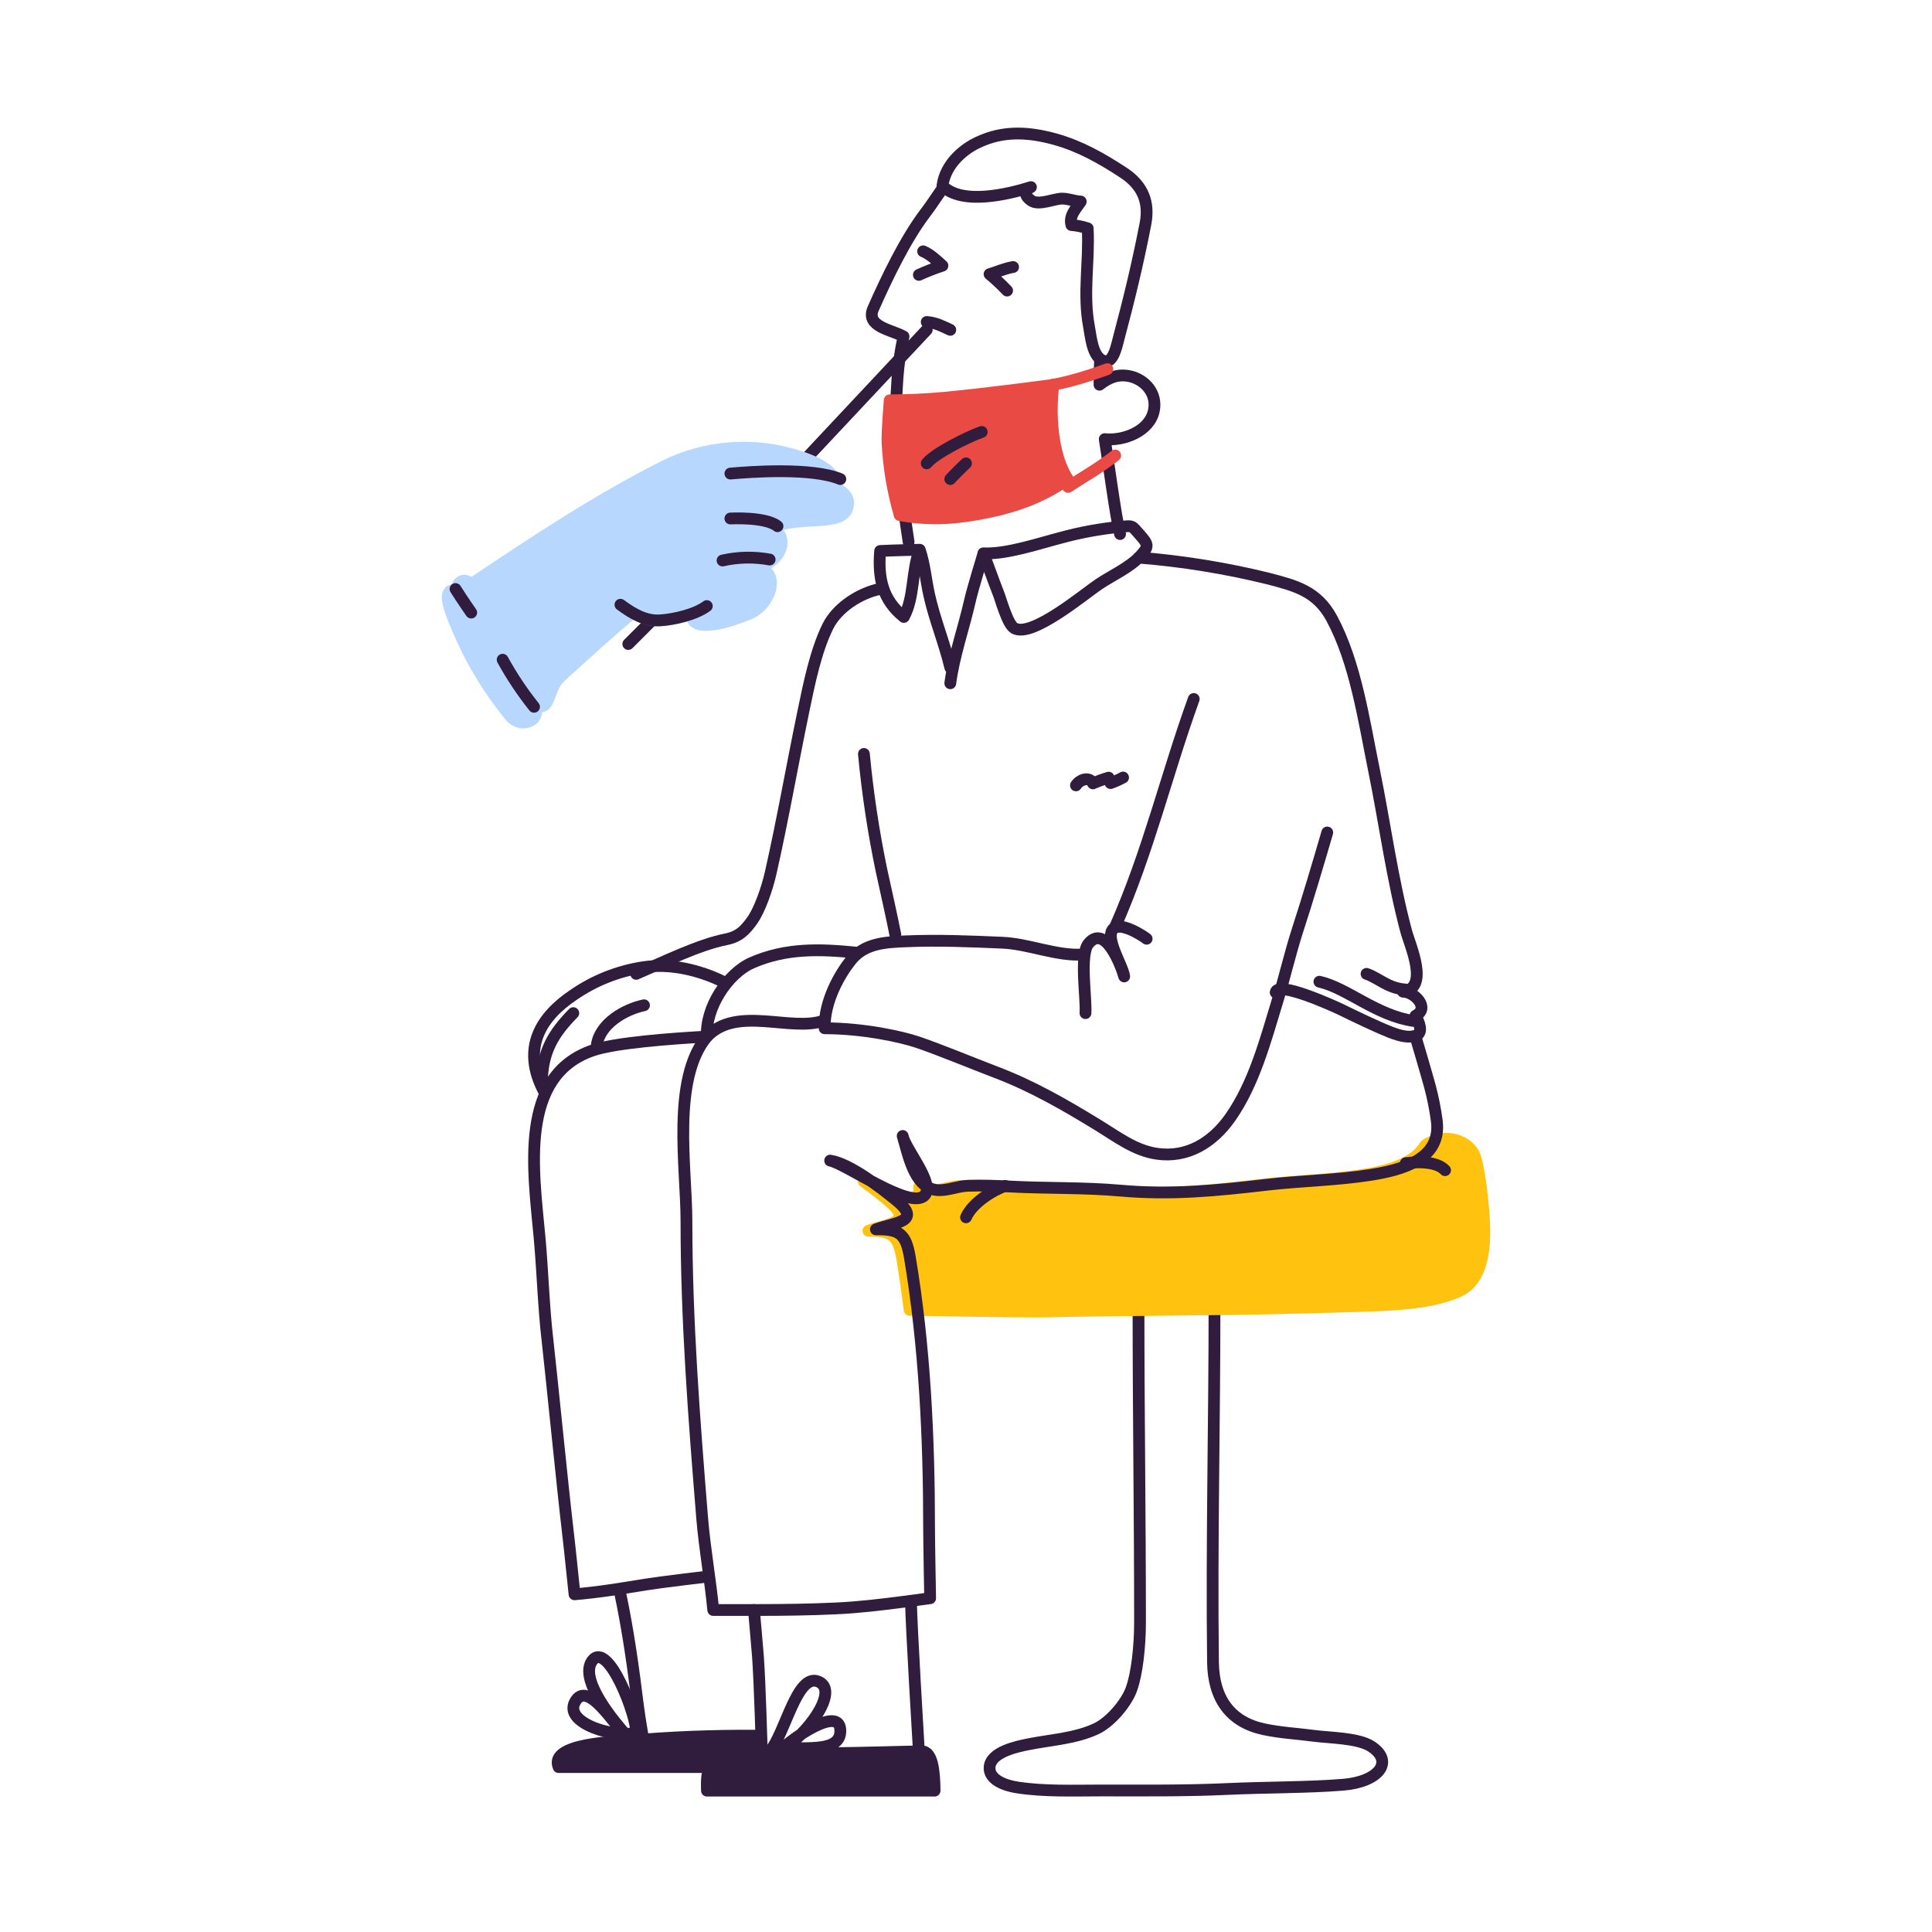 <svg width="246" height="246" viewBox="0 0 246 246" fill="none" xmlns="http://www.w3.org/2000/svg">
<path d="M144.965 166.412C144.965 179.889 145.158 193.048 145.158 206.581C145.158 209.654 144.765 213.168 144.063 215.069C143.525 216.653 141.546 219.177 139.608 220.107C136.954 221.369 133.747 221.532 130.936 222.099C129.559 222.375 126.21 223.051 126.01 224.952C125.828 226.69 128.189 227.382 129.433 227.579C132.974 228.138 136.724 227.979 140.284 227.979C145.626 227.979 150.976 228.04 156.303 227.79C161.27 227.56 166.556 227.616 171.045 227.246C175.533 226.876 177.597 224.302 174.571 222.352C172.901 221.279 169.214 221.279 167.31 221.022C165.19 220.738 163.093 220.644 160.966 220.19C156.674 219.298 154.506 216.294 154.45 211.649C154.265 196.453 154.643 181.223 154.643 166" stroke="#301C3D" stroke-width="1.5" stroke-linecap="round" stroke-linejoin="round"/>
<path d="M188.982 156.031C188.899 153.669 188.436 149.217 187.814 147.295C187.193 145.373 184.135 144.072 181.484 145.825C180.06 148.256 176.509 149.129 173.636 149.592C169.237 150.3 164.805 150.358 160.391 150.882C153.94 151.648 148.254 152.237 141.724 151.648C137.08 151.223 132.309 151.368 127.688 151.116C125.896 151.016 124.039 150.951 122.25 151.016C120.962 151.066 119.452 151.759 118.176 151.556C117.772 151.492 117.387 151.341 117.046 151.112C117.088 151.311 117.086 151.518 117.04 151.717C116.994 151.916 116.904 152.101 116.779 152.26C115.796 153.378 112.809 151.977 110 150.442C111.205 151.303 112.32 152.203 113.133 152.884C116.522 155.709 113.111 155.774 110.576 156.712C113.589 156.674 114.399 157.298 114.899 160.353C115.251 162.476 115.556 164.617 115.815 166.776H116.169C116.169 166.776 130.547 167.064 133.492 166.987C140.383 166.799 156.181 166.754 163.072 166.566C168.066 166.428 170.258 166.398 175.255 166.214C178.516 166.095 182.979 165.758 185.909 164.33C188.654 162.971 189.106 159.113 188.982 156.031Z" fill="#FFC20E" stroke="#FFC20E" stroke-width="1.5" stroke-linecap="round" stroke-linejoin="round"/>
<path d="M118 42L103 58" stroke="#301C3D" stroke-width="1.5" stroke-linecap="round" stroke-linejoin="round"/>
<path d="M83 79L80 82" stroke="#301C3D" stroke-width="1.5" stroke-linecap="round" stroke-linejoin="round"/>
<path d="M106.514 62.187C106.742 59.605 102.483 58.291 100.673 57.816C95.334 56.342 89.645 56.877 84.668 59.322C75.935 63.738 68.186 68.899 59.99 74.38C59.99 74.38 59.397 73.665 58.699 74.045C58.001 74.426 58.325 75.066 58.363 75.393C58.288 75.393 57.243 74.64 57.019 75.837C56.795 77.034 58.605 80.874 59.538 82.828C61.029 85.766 62.824 88.536 64.894 91.091C65.939 92.375 67.249 92.059 67.817 91.592C68.384 91.125 68.406 90.135 68.085 89.363C69.257 90.817 69.769 89.126 69.952 88.686C70.325 87.824 70.426 87.011 71.519 86.017C74.423 83.382 77.644 80.404 80.623 77.979C81.659 78.683 82.89 79.038 84.138 78.996C85.938 78.875 88.8 78.168 90.308 76.929C88.86 78.092 87.651 78.473 88.442 79.188C89.495 80.129 92.839 79.233 95.474 78.111C98.109 76.989 99.613 72.683 96.146 72.159C98.736 72.159 100.919 68.914 98.422 67.168L98.262 67.247L98.404 67.156C102.028 65.53 107.429 67.216 107.959 64.45C108.168 63.459 107.57 62.729 106.514 62.187Z" fill="#B8D7FF" stroke="#B8D7FF" stroke-width="1.5" stroke-linecap="round" stroke-linejoin="round"/>
<path d="M120 24C119.211 25.118 118.504 26.237 117.842 27.083C115.272 30.464 112.915 35.385 111.191 39.285C110.166 41.6 113.529 41.98 115.047 42.841C114.668 44.564 114.412 46.312 114.281 48.071C114.109 50.905 113.937 53.126 114.079 55.952C114.217 58.621 114.999 64.526 115.691 69" stroke="#301C3D" stroke-width="1.5" stroke-linecap="round" stroke-linejoin="round"/>
<path d="M142.615 68C142.062 65.886 141.033 58.068 140.664 55.916C143.077 56.166 146.402 54.919 146.926 52.261C147.37 50.055 145.753 48.332 143.891 47.914C142.277 47.554 141.094 48.141 140 48.988C140 47.999 140 47.001 140.072 46" stroke="#301C3D" stroke-width="1.5" stroke-linecap="round" stroke-linejoin="round"/>
<path d="M136 61.063C133.887 57.962 133.641 52.25 134.144 49C134.144 49 125.502 50.16 120.351 50.638C118.03 50.852 115.652 50.971 113.281 50.971C113.281 50.971 112.959 54.962 113.004 56.305C113.16 59.45 113.683 62.566 114.561 65.592C118.106 66.21 121.101 66.105 124.817 65.42C128.361 64.766 131.561 63.771 134.663 61.878L136 61.063Z" fill="#E94A43" stroke="#E94A43" stroke-width="1.5" stroke-linecap="round" stroke-linejoin="round"/>
<path d="M125 55C123.158 55.647 119 57.74 118 59" stroke="#301C3D" stroke-width="1.5" stroke-linecap="round" stroke-linejoin="round"/>
<path d="M123 59C122.773 59.192 121.233 60.712 121 61" stroke="#301C3D" stroke-width="1.5" stroke-linecap="round" stroke-linejoin="round"/>
<path d="M118 41C119.172 41.075 120.066 41.575 121 42" stroke="#301C3D" stroke-width="1.5" stroke-linecap="round" stroke-linejoin="round"/>
<path d="M117.541 32C118.447 32.366 119.234 33.142 120 33.828C118.981 34.161 117.979 34.553 117 35" stroke="#301C3D" stroke-width="1.5" stroke-linecap="round" stroke-linejoin="round"/>
<path d="M129 34C127.806 34.203 126.984 34.634 126 34.908C126.777 35.552 127.523 36.25 128.234 37" stroke="#301C3D" stroke-width="1.5" stroke-linecap="round" stroke-linejoin="round"/>
<path d="M120 23.658C122.487 26.191 128.486 24.702 131.27 23.827C130.323 24.347 130.518 25.024 131.341 25.563C132.295 26.202 134.248 25.278 135.248 25.29C136.067 25.29 136.803 25.626 137.611 25.664C137.096 26.487 136.07 27.441 136.427 28.656C137.132 28.712 137.827 28.853 138.497 29.075C138.722 33.314 137.862 37.377 138.67 41.634C138.888 42.794 139.076 45.109 140.225 45.809C141.645 46.677 142.103 44.383 142.441 43.078C143.775 38.069 144.879 33.523 145.852 28.488C146.371 25.787 145.544 23.625 143.061 21.994C140.304 20.187 137.562 18.627 134.421 17.744C131.04 16.801 127.791 16.581 124.553 18.118C122.847 18.896 120.394 20.77 120 23.658Z" stroke="#301C3D" stroke-width="1.5" stroke-linecap="round" stroke-linejoin="round"/>
<path d="M121 87C121.462 83.478 122.723 79.948 123.507 76.474C123.843 74.99 125.226 70.458 125.226 70.458C125.814 71.998 126.461 73.854 127.075 75.417C127.444 76.307 128.258 79.436 129.127 79.971C131.319 81.314 138.071 75.613 139.949 74.363C141.62 73.249 143.879 72.247 145.244 70.74C146.305 69.571 146.253 69.341 145.066 68.012C144.035 66.862 144.297 66.929 142.574 67.088C140.05 67.335 137.552 67.796 135.105 68.465C132.247 69.207 128.173 70.592 125.211 70.458" stroke="#301C3D" stroke-width="1.5" stroke-linecap="round" stroke-linejoin="round"/>
<path d="M121 85C120.252 81.854 118.999 78.868 118.306 75.722C117.876 73.76 117.719 71.771 117.109 70C116.058 72.641 116.458 76.063 115.085 78.554C112.388 76.392 111.774 73.652 112.066 70.157C113.664 70.069 117.109 70 117.109 70" stroke="#301C3D" stroke-width="1.5" stroke-linecap="round" stroke-linejoin="round"/>
<path d="M145 71C150.558 71.446 156.071 72.338 161.487 73.669C164.966 74.583 167.689 75.257 169.568 78.731C172.617 84.377 173.678 91.841 174.963 98.12C176.349 104.94 177.25 111.828 179.039 118.543C179.529 120.395 182.051 125.834 178.643 126.27C180.089 126.27 182.137 128.363 180.224 129.345C180.713 130.121 181.195 131.423 180.396 131.807C179.596 132.191 178.404 131.969 177.033 131.431C175.404 130.791 172.55 129.428 170.917 128.623C169.875 128.111 162.634 124.821 162.429 126.364" stroke="#301C3D" stroke-width="1.5" stroke-linecap="round" stroke-linejoin="round"/>
<path d="M180 130C175.191 129.287 171.554 125.802 168 125" stroke="#301C3D" stroke-width="1.5" stroke-linecap="round" stroke-linejoin="round"/>
<path d="M179 126C176.695 125.842 175.568 124.532 174 124" stroke="#301C3D" stroke-width="1.5" stroke-linecap="round" stroke-linejoin="round"/>
<path d="M169 106C167.856 109.925 166.484 114.566 165.242 118.36C164.274 121.356 163.578 124.435 162.658 127.45C161.118 132.499 159.69 137.938 156.676 142.26C154.38 145.549 151.112 147.47 147.276 146.901C144.49 146.489 142.254 144.758 139.839 143.279C135.61 140.687 131.399 138.256 126.752 136.503C123.805 135.38 119.86 133.739 116.91 132.724C114.876 132.024 109.955 130.93 105.001 130.93C104.949 127.409 106.964 123.993 108.366 122.244C110.105 120.068 112.834 119.967 115.343 119.858C119.479 119.682 123.528 119.858 127.645 120.034C130.988 120.177 134.6 121.772 137.894 121.533" stroke="#301C3D" stroke-width="1.5" stroke-linecap="round" stroke-linejoin="round"/>
<path d="M138.212 129C138.342 127.064 137.442 121.567 138.596 120.15C140.731 117.567 142.777 123.03 143.142 124.331C142.992 122.973 140.646 119.477 141.731 118.296C142.677 117.27 145.619 119.214 146 119.53" stroke="#301C3D" stroke-width="1.5" stroke-linecap="round" stroke-linejoin="round"/>
<path d="M142 118C146.254 108.347 148.435 98.885 152 89" stroke="#301C3D" stroke-width="1.5" stroke-linecap="round" stroke-linejoin="round"/>
<path d="M137 100C137.468 99.269 138.698 98.811 139.166 99.748C139.799 99.469 140.464 99.224 141.156 99.018C141.209 99.244 141.419 99.403 141.404 99.71C141.97 99.511 142.505 99.273 143 99" stroke="#301C3D" stroke-width="1.5" stroke-linecap="round" stroke-linejoin="round"/>
<path d="M110 96C110.473 100.993 111.222 105.95 112.242 110.842C112.825 113.533 113.486 116.396 114 119" stroke="#301C3D" stroke-width="1.5" stroke-linecap="round" stroke-linejoin="round"/>
<path d="M180.346 132.362C180.346 132.362 181.678 136.863 182.073 138.333C182.457 139.775 182.749 141.239 182.945 142.718C183.588 147.637 178.432 148.984 174.524 149.596C170.131 150.286 165.703 150.342 161.295 150.854C154.852 151.6 149.173 152.175 142.654 151.6C138.013 151.186 133.232 151.328 128.632 151.081C126.842 150.984 124.987 150.921 123.201 150.984C121.914 151.033 120.406 151.708 119.131 151.51C116.359 151.074 115.659 147.032 114.937 144.64C115.257 146.312 119.075 150.708 117.739 152.19C115.972 154.149 107.734 148.167 105.703 147.779C108.152 148.152 112.052 151.137 114.083 152.798C117.469 155.552 114.061 155.616 111.53 156.53C114.539 156.493 115.347 157.101 115.848 160.079C117.747 171.364 118.3 183.179 118.3 194.592C118.3 196.383 118.435 203.5 118.435 203.5C118.435 203.5 116.269 203.798 115.024 203.955C112.161 204.328 109.344 204.664 106.456 204.798C103.116 204.955 99.768 205 96.424 205H90.816C90.47 201.305 89.714 197.107 89.406 193.286C88.386 180.765 87.405 168.095 87.405 155.489C87.405 148.738 85.486 137.43 90.004 132" stroke="#301C3D" stroke-width="1.5" stroke-linecap="round" stroke-linejoin="round"/>
<path d="M179 148.099C180.718 147.897 182.996 147.918 184 149" stroke="#301C3D" stroke-width="1.5" stroke-linecap="round" stroke-linejoin="round"/>
<path d="M123 155C123.801 153.161 126.43 151.536 128 151" stroke="#301C3D" stroke-width="1.5" stroke-linecap="round" stroke-linejoin="round"/>
<path d="M119 228H90.016C89.887 224.592 90.507 224.401 93.404 223.914C97.282 223.26 101.5 223.219 105.453 223.227C109.261 223.227 116.029 223 117.376 223C118.723 223 118.985 225.535 119 228Z" fill="#301C3D" stroke="#301C3D" stroke-width="1.5" stroke-linecap="round" stroke-linejoin="round"/>
<path d="M117 223C117 223 116 206.405 116 204" stroke="#301C3D" stroke-width="1.5" stroke-linecap="round" stroke-linejoin="round"/>
<path d="M97 223C97 223 96.76 214.408 96.513 210.966C96.44 209.985 96 205 96 205" stroke="#301C3D" stroke-width="1.5" stroke-linecap="round" stroke-linejoin="round"/>
<path d="M90 200.755C90 200.755 84.143 201.448 82.256 201.753C79.19 202.247 76.342 202.733 73.152 203C73.152 203 72.572 197.286 72.263 194.687C71.683 189.828 70.079 173.786 69.724 170.762C69.208 166.378 69.103 161.944 68.7 157.537C67.924 149.074 65.999 136.998 75.461 133.751C78.335 132.765 85.465 132.245 89.774 132" stroke="#301C3D" stroke-width="1.5" stroke-linecap="round" stroke-linejoin="round"/>
<path d="M79 203C79.99 207.719 80.645 212.426 81.238 217.241C81.448 218.945 82 222 82 222" stroke="#301C3D" stroke-width="1.5" stroke-linecap="round" stroke-linejoin="round"/>
<path d="M96.151 221.004C90.772 220.966 85.394 221.181 80.038 221.646C78.633 221.779 69.844 221.939 71.128 225H97L96.151 221.004Z" fill="#301C3D" stroke="#301C3D" stroke-width="1.5" stroke-linecap="round" stroke-linejoin="round"/>
<path d="M80.997 220.61C81.114 218.502 77.418 208.852 75.427 211.436C73.611 213.804 78.254 219.287 79.787 221C78.61 220.324 74.813 213.576 73.189 216.753C71.812 219.442 78.323 221.365 80.997 220.61Z" stroke="#301C3D" stroke-width="1.5" stroke-linecap="round" stroke-linejoin="round"/>
<path d="M98 223C99.982 220.808 101.454 212.924 104.225 214.123C106.996 215.323 102.498 221.195 99.488 222.793C100.426 221.718 107.188 216.778 106.996 220.537C106.827 223.737 100.406 221.951 98 223Z" stroke="#301C3D" stroke-width="1.5" stroke-linecap="round" stroke-linejoin="round"/>
<path d="M104.927 129.946C100.762 131.46 93.808 127.973 90.013 132C89.779 128.343 92.657 123.945 95.722 122.598C100.121 120.669 104.483 120.843 109 121.295" stroke="#301C3D" stroke-width="1.5" stroke-linecap="round" stroke-linejoin="round"/>
<path d="M82 128C79.578 128.514 76.439 130.297 76 133" stroke="#301C3D" stroke-width="1.5" stroke-linecap="round" stroke-linejoin="round"/>
<path d="M92 124.958C89.075 123.547 85.362 122.6 81.84 123.167C78.671 123.657 75.652 124.861 73.004 126.692C69.058 129.353 66.246 133.293 69.28 139" stroke="#301C3D" stroke-width="1.5" stroke-linecap="round" stroke-linejoin="round"/>
<path d="M73 129C70.541 131.508 68.996 133.856 69 138" stroke="#301C3D" stroke-width="1.5" stroke-linecap="round" stroke-linejoin="round"/>
<path d="M81 124C84.436 122.531 88.923 120.298 92.469 119.596C94.178 119.254 94.923 118.371 95.736 117.262C96.748 115.872 97.674 113.128 98.118 111.2C99.662 104.402 100.881 97.364 102.308 90.513C103.019 87.082 103.855 82.933 105.39 79.795C106.629 77.27 109.58 75.507 112 75" stroke="#301C3D" stroke-width="1.5" stroke-linecap="round" stroke-linejoin="round"/>
<path d="M98 71.245C96.013 70.881 93.97 70.923 92 71.369" stroke="#301C3D" stroke-width="1.5" stroke-linecap="round" stroke-linejoin="round"/>
<path d="M68 90C66.513 88.143 65.174 86.135 64 84" stroke="#301C3D" stroke-width="1.5" stroke-linecap="round" stroke-linejoin="round"/>
<path d="M58 75C58.935 76.487 60 78 60 78" stroke="#301C3D" stroke-width="1.5" stroke-linecap="round" stroke-linejoin="round"/>
<path d="M134 49C136.923 48.536 141 47 141 47" stroke="#E94A43" stroke-width="1.5" stroke-linecap="round" stroke-linejoin="round"/>
<path d="M142 58C139.871 59.66 138.173 60.576 136 62" stroke="#E94A43" stroke-width="1.5" stroke-linecap="round" stroke-linejoin="round"/>
<path d="M99 67C97.461 65.769 93 66.021 93 66.021" stroke="#301C3D" stroke-width="1.5" stroke-linecap="round" stroke-linejoin="round"/>
<path d="M93 60.3C95.508 60.072 103.356 59.497 107 61" stroke="#301C3D" stroke-width="1.5" stroke-linecap="round" stroke-linejoin="round"/>
<path d="M79 77C80.51 78.104 82.129 79.112 84.056 78.99C85.789 78.884 88.547 78.26 90 77.169" stroke="#301C3D" stroke-width="1.5" stroke-linecap="round" stroke-linejoin="round"/>
</svg>

